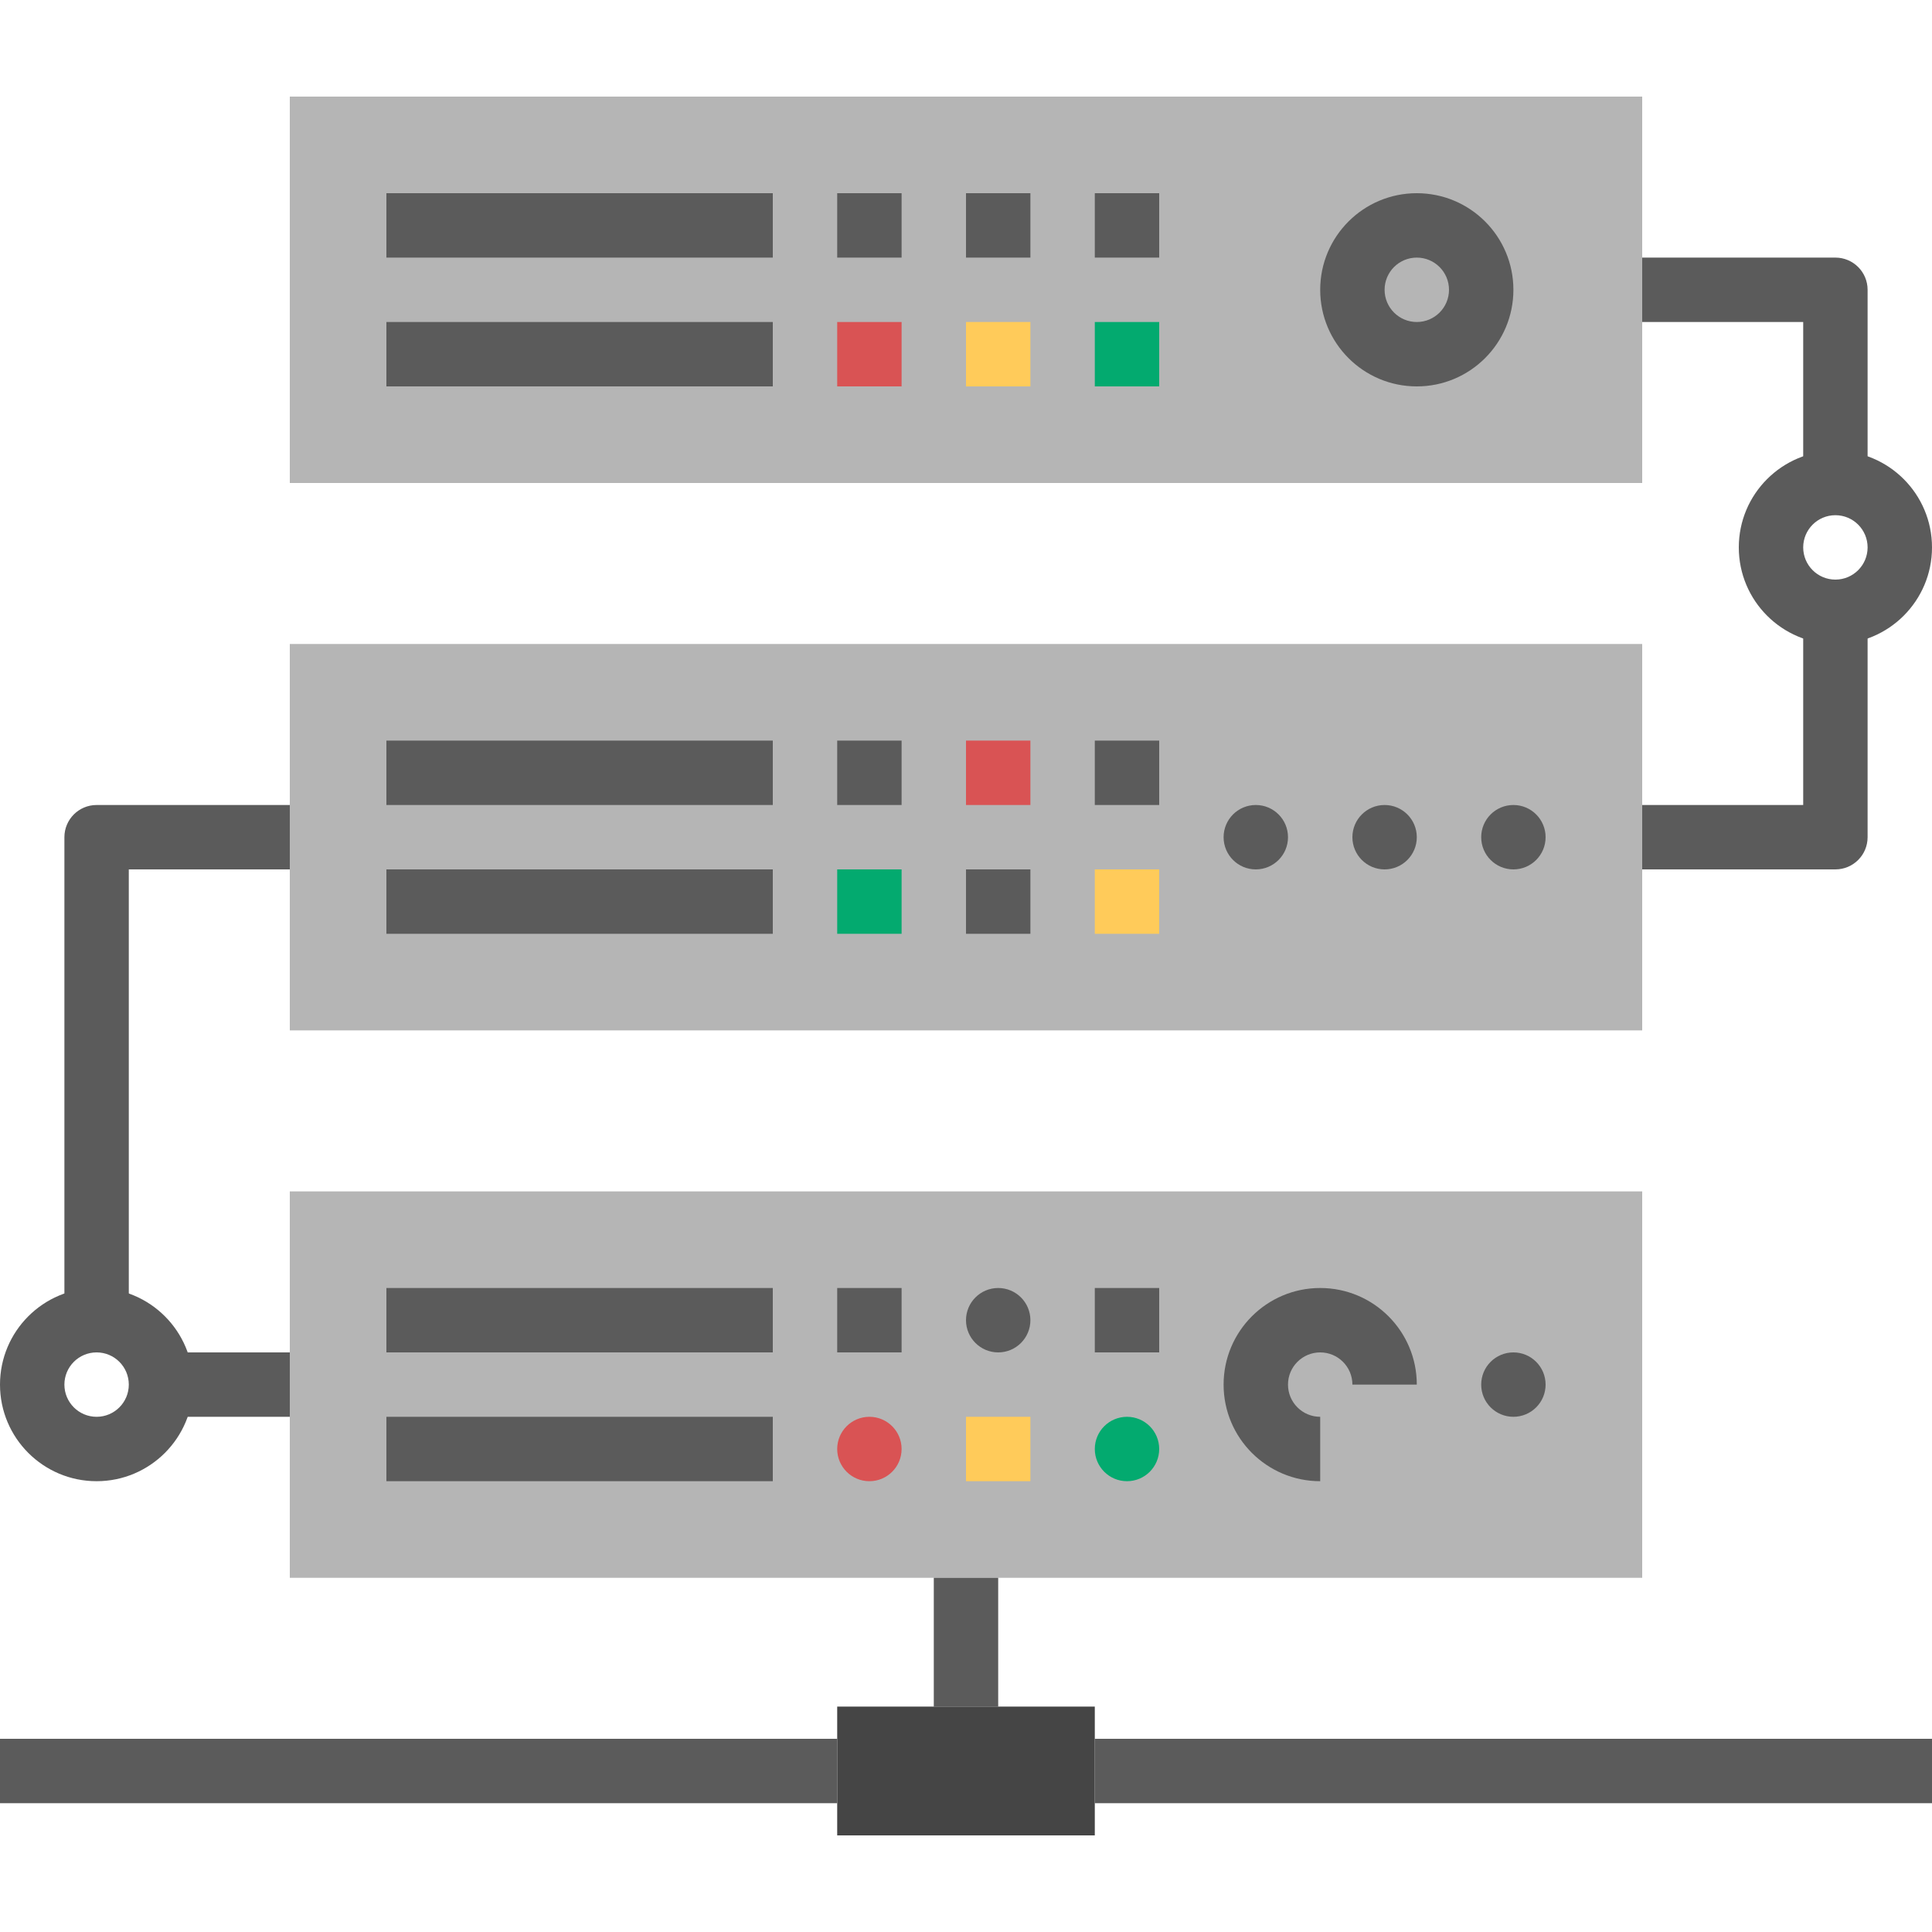 <?xml version="1.0" encoding="iso-8859-1"?>
<!-- Generator: Adobe Illustrator 19.0.0, SVG Export Plug-In . SVG Version: 6.00 Build 0)  -->
<svg version="1.1" id="Capa_1" xmlns="http://www.w3.org/2000/svg" xmlns:xlink="http://www.w3.org/1999/xlink" x="0px" y="0px"
	 viewBox="0 0 480 480" style="enable-background:new 0 0 480 480;" xml:space="preserve">
<path style="fill:#B5B5B5;" d="M72,296h336v96H72V296z"/>
<g>
	<path style="fill:#5B5B5B;" d="M96,320h96v16H96V320z"/>
	<path style="fill:#5B5B5B;" d="M96,352h96v16H96V352z"/>
	<path style="fill:#5B5B5B;" d="M208,320h16v16h-16V320z"/>
</g>
<path style="fill:#FFCB5A;" d="M240,352h16v16h-16V352z"/>
<g>
	<path style="fill:#5B5B5B;" d="M272,320h16v16h-16V320z"/>
	<circle style="fill:#5B5B5B;" cx="248" cy="328" r="8"/>
</g>
<circle style="fill:#03AA6F;" cx="280" cy="360" r="8"/>
<circle style="fill:#5B5B5B;" cx="376" cy="344" r="8"/>
<circle style="fill:#D95354;" cx="216" cy="360" r="8"/>
<path style="fill:#B5B5B5;" d="M72,24h336v96H72V24z"/>
<g>
	<path style="fill:#5B5B5B;" d="M96,48h96v16H96V48z"/>
	<path style="fill:#5B5B5B;" d="M96,80h96v16H96V80z"/>
	<path style="fill:#5B5B5B;" d="M208,48h16v16h-16V48z"/>
	<path style="fill:#5B5B5B;" d="M240,48h16v16h-16V48z"/>
	<path style="fill:#5B5B5B;" d="M272,48h16v16h-16V48z"/>
</g>
<path style="fill:#D95354;" d="M208,80h16v16h-16V80z"/>
<path style="fill:#FFCB5A;" d="M240,80h16v16h-16V80z"/>
<path style="fill:#03AA6F;" d="M272,80h16v16h-16V80z"/>
<g>
	<path style="fill:#5B5B5B;" d="M352,96c-13.255,0-24-10.745-24-24s10.745-24,24-24s24,10.745,24,24S365.255,96,352,96z M352,64
		c-4.418,0-8,3.582-8,8s3.582,8,8,8s8-3.582,8-8S356.418,64,352,64z"/>
	<path style="fill:#5B5B5B;" d="M328,368c-13.255,0-24-10.745-24-24s10.745-24,24-24s24,10.745,24,24h-16c0-4.418-3.582-8-8-8
		s-8,3.582-8,8s3.582,8,8,8V368z"/>
</g>
<path style="fill:#B5B5B5;" d="M72,160h336v96H72V160z"/>
<g>
	<path style="fill:#5B5B5B;" d="M96,184h96v16H96V184z"/>
	<path style="fill:#5B5B5B;" d="M96,216h96v16H96V216z"/>
	<path style="fill:#5B5B5B;" d="M208,184h16v16h-16V184z"/>
</g>
<path style="fill:#D95354;" d="M240,184h16v16h-16V184z"/>
<path style="fill:#5B5B5B;" d="M272,184h16v16h-16V184z"/>
<path style="fill:#03AA6F;" d="M208,216h16v16h-16V216z"/>
<path style="fill:#5B5B5B;" d="M240,216h16v16h-16V216z"/>
<path style="fill:#FFCB5A;" d="M272,216h16v16h-16V216z"/>
<g>
	<circle style="fill:#5B5B5B;" cx="312" cy="208" r="8"/>
	<circle style="fill:#5B5B5B;" cx="376" cy="208" r="8"/>
	<circle style="fill:#5B5B5B;" cx="344" cy="208" r="8"/>
	<path style="fill:#5B5B5B;" d="M40,336h32v16H40V336z"/>
	<path style="fill:#5B5B5B;" d="M24,368c-13.255,0-24-10.745-24-24s10.745-24,24-24s24,10.745,24,24S37.255,368,24,368z M24,336
		c-4.418,0-8,3.582-8,8s3.582,8,8,8s8-3.582,8-8S28.418,336,24,336z"/>
	<path style="fill:#5B5B5B;" d="M456,160c-13.255,0-24-10.745-24-24s10.745-24,24-24s24,10.745,24,24S469.255,160,456,160z M456,128
		c-4.418,0-8,3.582-8,8s3.582,8,8,8s8-3.582,8-8S460.418,128,456,128z"/>
	<path style="fill:#5B5B5B;" d="M32,328H16V208c0-4.418,3.582-8,8-8h48v16H32V328z"/>
	<path style="fill:#5B5B5B;" d="M456,216h-48v-16h40v-48h16v56C464,212.418,460.418,216,456,216z"/>
	<path style="fill:#5B5B5B;" d="M464,120h-16V80h-40V64h48c4.418,0,8,3.582,8,8V120z"/>
	<path style="fill:#5B5B5B;" d="M232,392h16v32h-16V392z"/>
</g>
<path style="fill:#454545;" d="M208,424h64v32h-64V424z"/>
<g>
	<path style="fill:#5B5B5B;" d="M272,432h208v16H272V432z"/>
	<path style="fill:#5B5B5B;" d="M0,432h208v16H0V432z"/>
</g>
<g>
</g>
<g>
</g>
<g>
</g>
<g>
</g>
<g>
</g>
<g>
</g>
<g>
</g>
<g>
</g>
<g>
</g>
<g>
</g>
<g>
</g>
<g>
</g>
<g>
</g>
<g>
</g>
<g>
</g>
</svg>
